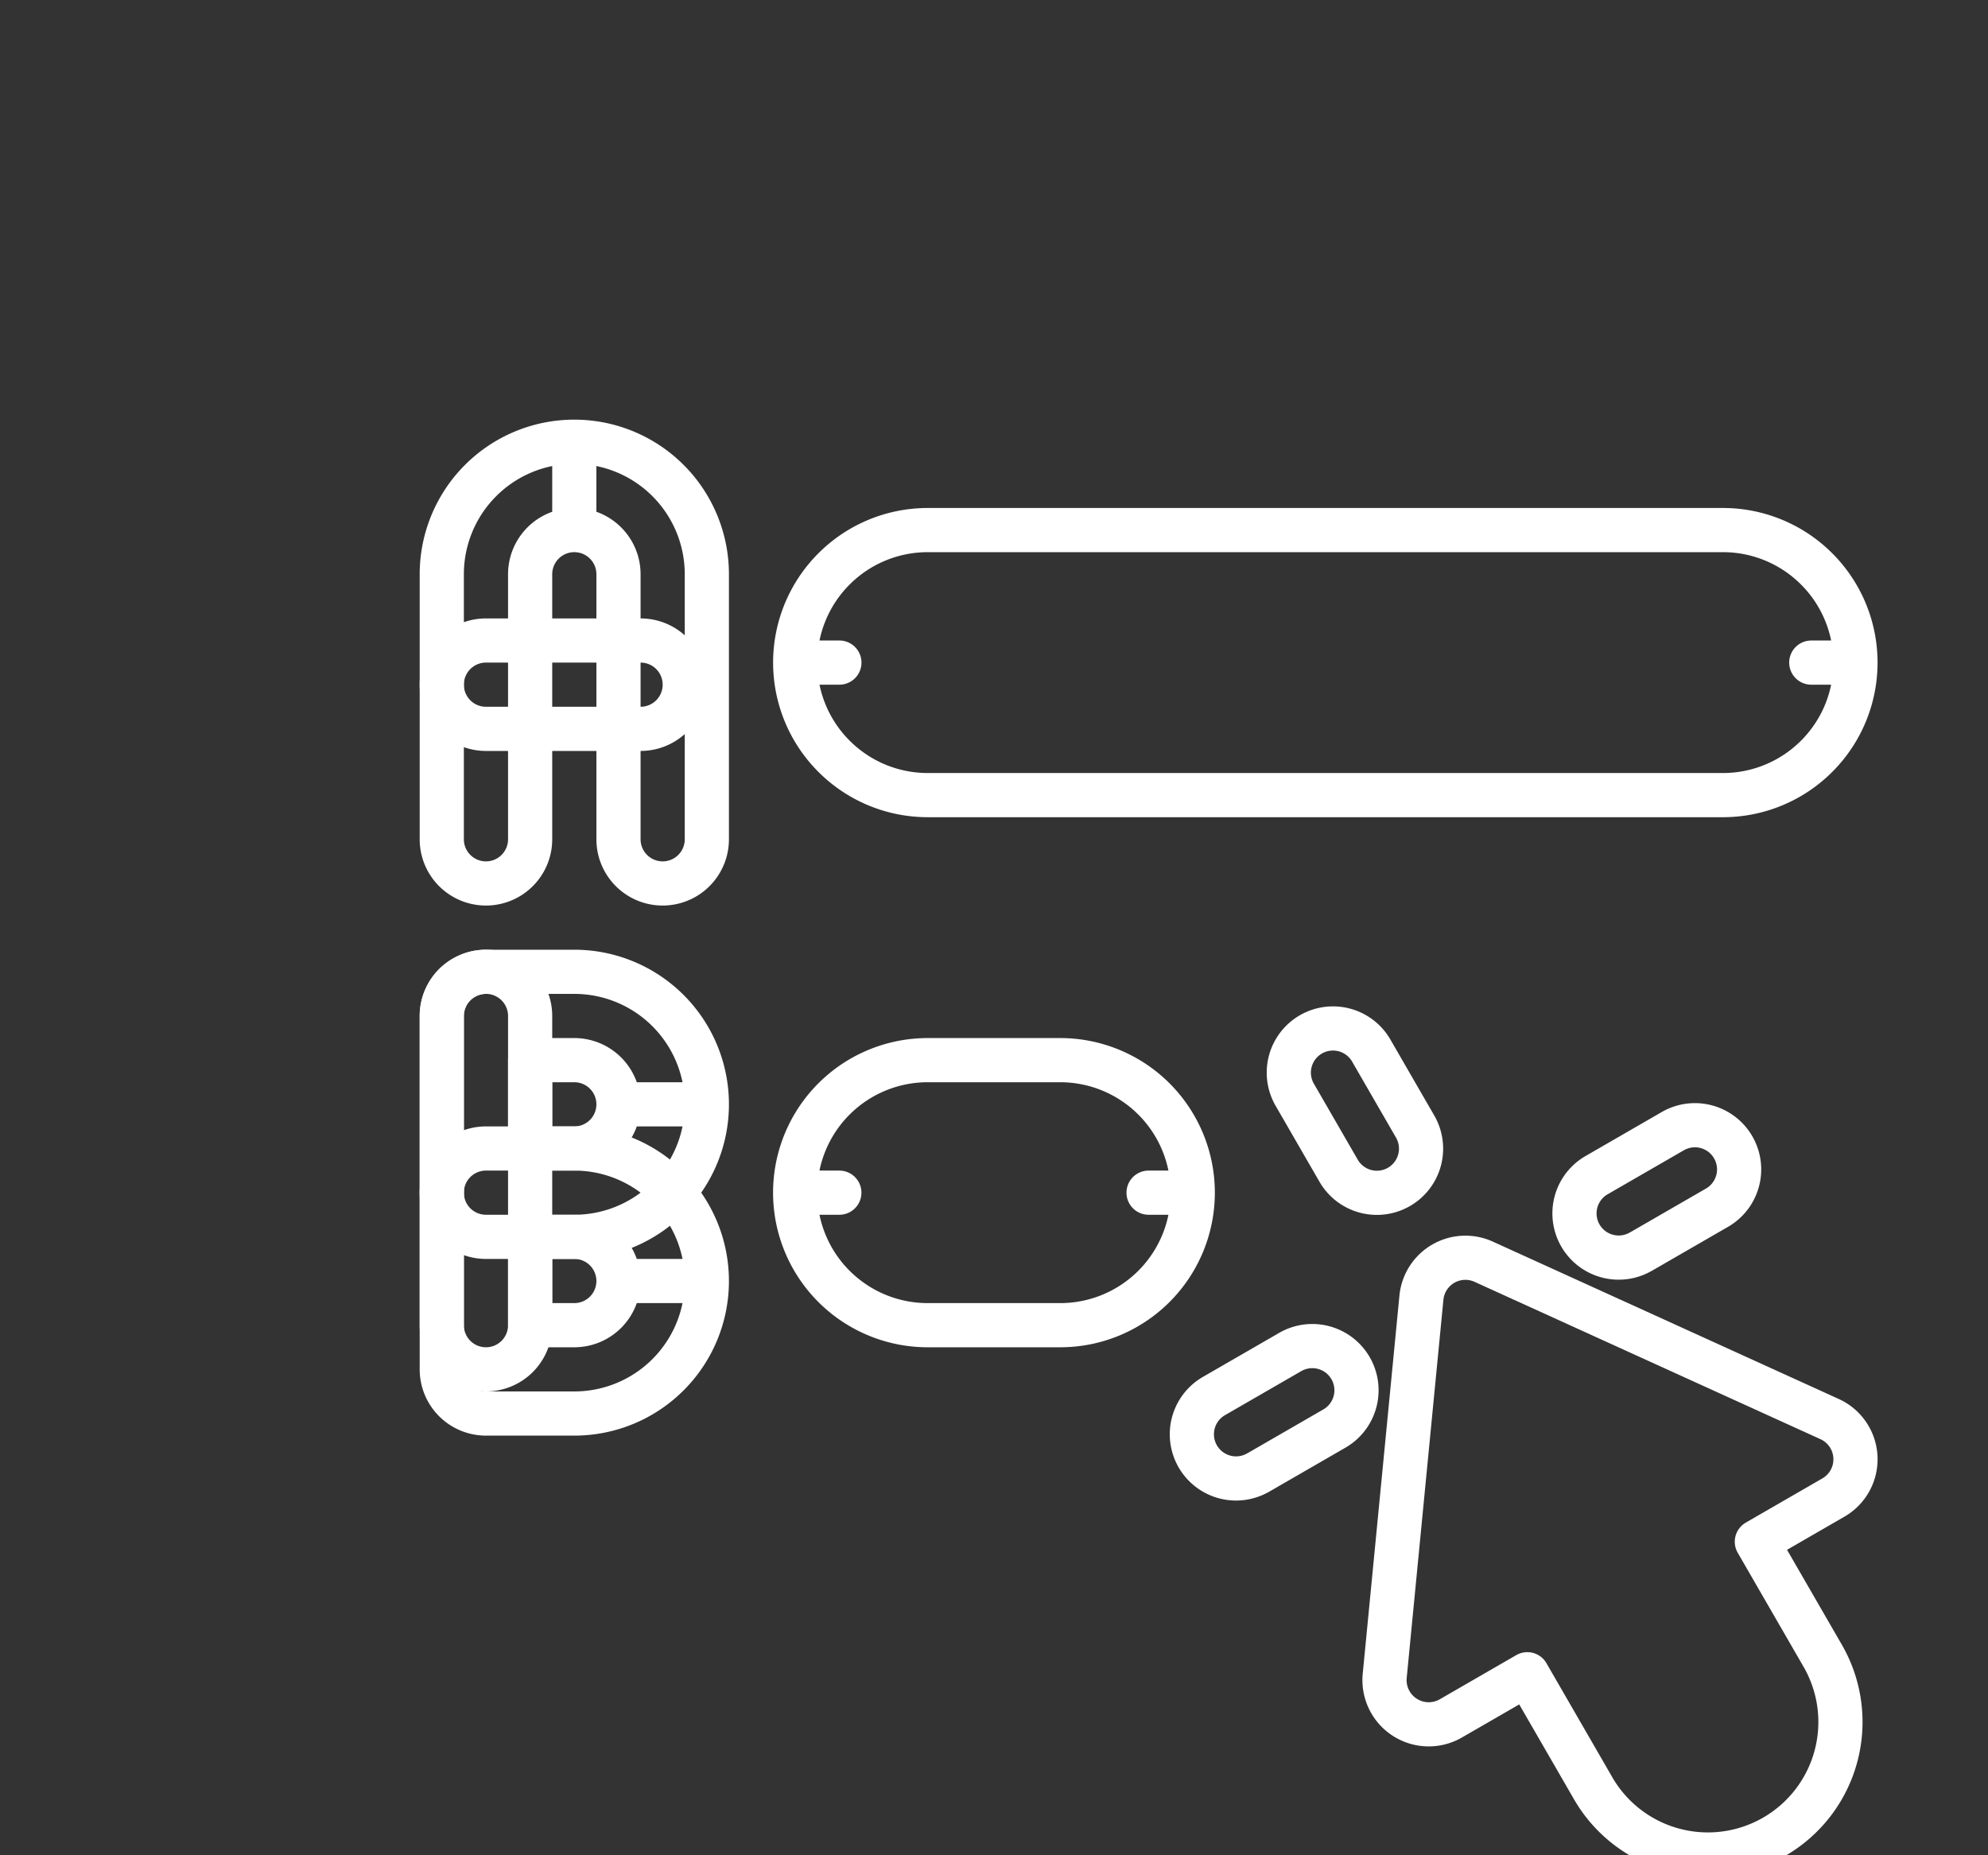 <svg xmlns="http://www.w3.org/2000/svg" fill-rule="evenodd" stroke-linejoin="round" stroke-miterlimit="2" clip-rule="evenodd" fill="none" viewBox="-10 -10 45 42"><rect x="-10" y="-10" width="45" height="42" fill="#333333" stroke="none"/><path d="m24.572 27.902-1.732 1a1.001 1.001 0 0 1-1.496-.963l.831-8.562a1 1 0 0 1 1.409-.814l7.83 3.562a1 1 0 0 1 .086 1.777l-1.732 1 1.5 2.598a3 3 0 0 1-5.196 3l-1.5-2.598ZM18.473 23.34l1.732-1a1 1 0 0 0-1-1.733l-1.732 1a1 1 0 0 0 1 1.732ZM27.134 18.34l1.732-1a1 1 0 0 0-1-1.733l-1.732 1a1 1 0 0 0 1 1.732ZM22.036 15.509l-1-1.732a1 1 0 0 0-1.732 1l1 1.732a1 1 0 0 0 1.732-1ZM2 9V3a1 1 0 0 1 1-1V1v1a1 1 0 0 1 1 1v6a1 1 0 0 0 2 0V3a3 3 0 0 0-3-3v1-1a3 3 0 0 0-3 3v6a1 1 0 0 0 2 0ZM2 20v-7a1 1 0 0 0-2 0v7a1 1 0 0 0 2 0Z" stroke="#fff"/><path d="M1 6.5h3.5a1 1 0 0 0 0-2H1a1 1 0 0 0 0 2ZM5 15h1a3 3 0 0 1-3 3H1a1 1 0 0 1-1-1v-4a1 1 0 0 1 1-1h2a3 3 0 0 1 3 3H5h1-1Zm-1 0a1 1 0 0 0-1-1H2v2h1a1 1 0 0 0 1-1h1-1Z" stroke="#fff"/><path d="M5 19h1a3 3 0 0 1-3 3H1a1 1 0 0 1-1-1v-4a1 1 0 0 1 1-1h2a3 3 0 0 1 3 3H5h1-1Zm-1 0a1 1 0 0 0-1-1H2v2h1a1 1 0 0 0 1-1h1-1ZM16.999 17a3 3 0 0 0-3-3h-3a3 3 0 0 0-3 3h1-1a3 3 0 0 0 3 3h3a3 3 0 0 0 3-3h-1 1ZM31 5h1c0-.796-.316-1.559-.879-2.121A2.996 2.996 0 0 0 29 2H11c-.796 0-1.559.316-2.121.879A2.996 2.996 0 0 0 8 5h1-1c0 .796.316 1.559.879 2.121A2.996 2.996 0 0 0 11 8h18c.796 0 1.559-.316 2.121-.879A2.996 2.996 0 0 0 32 5h-1Z" stroke="#fff"/></svg>
